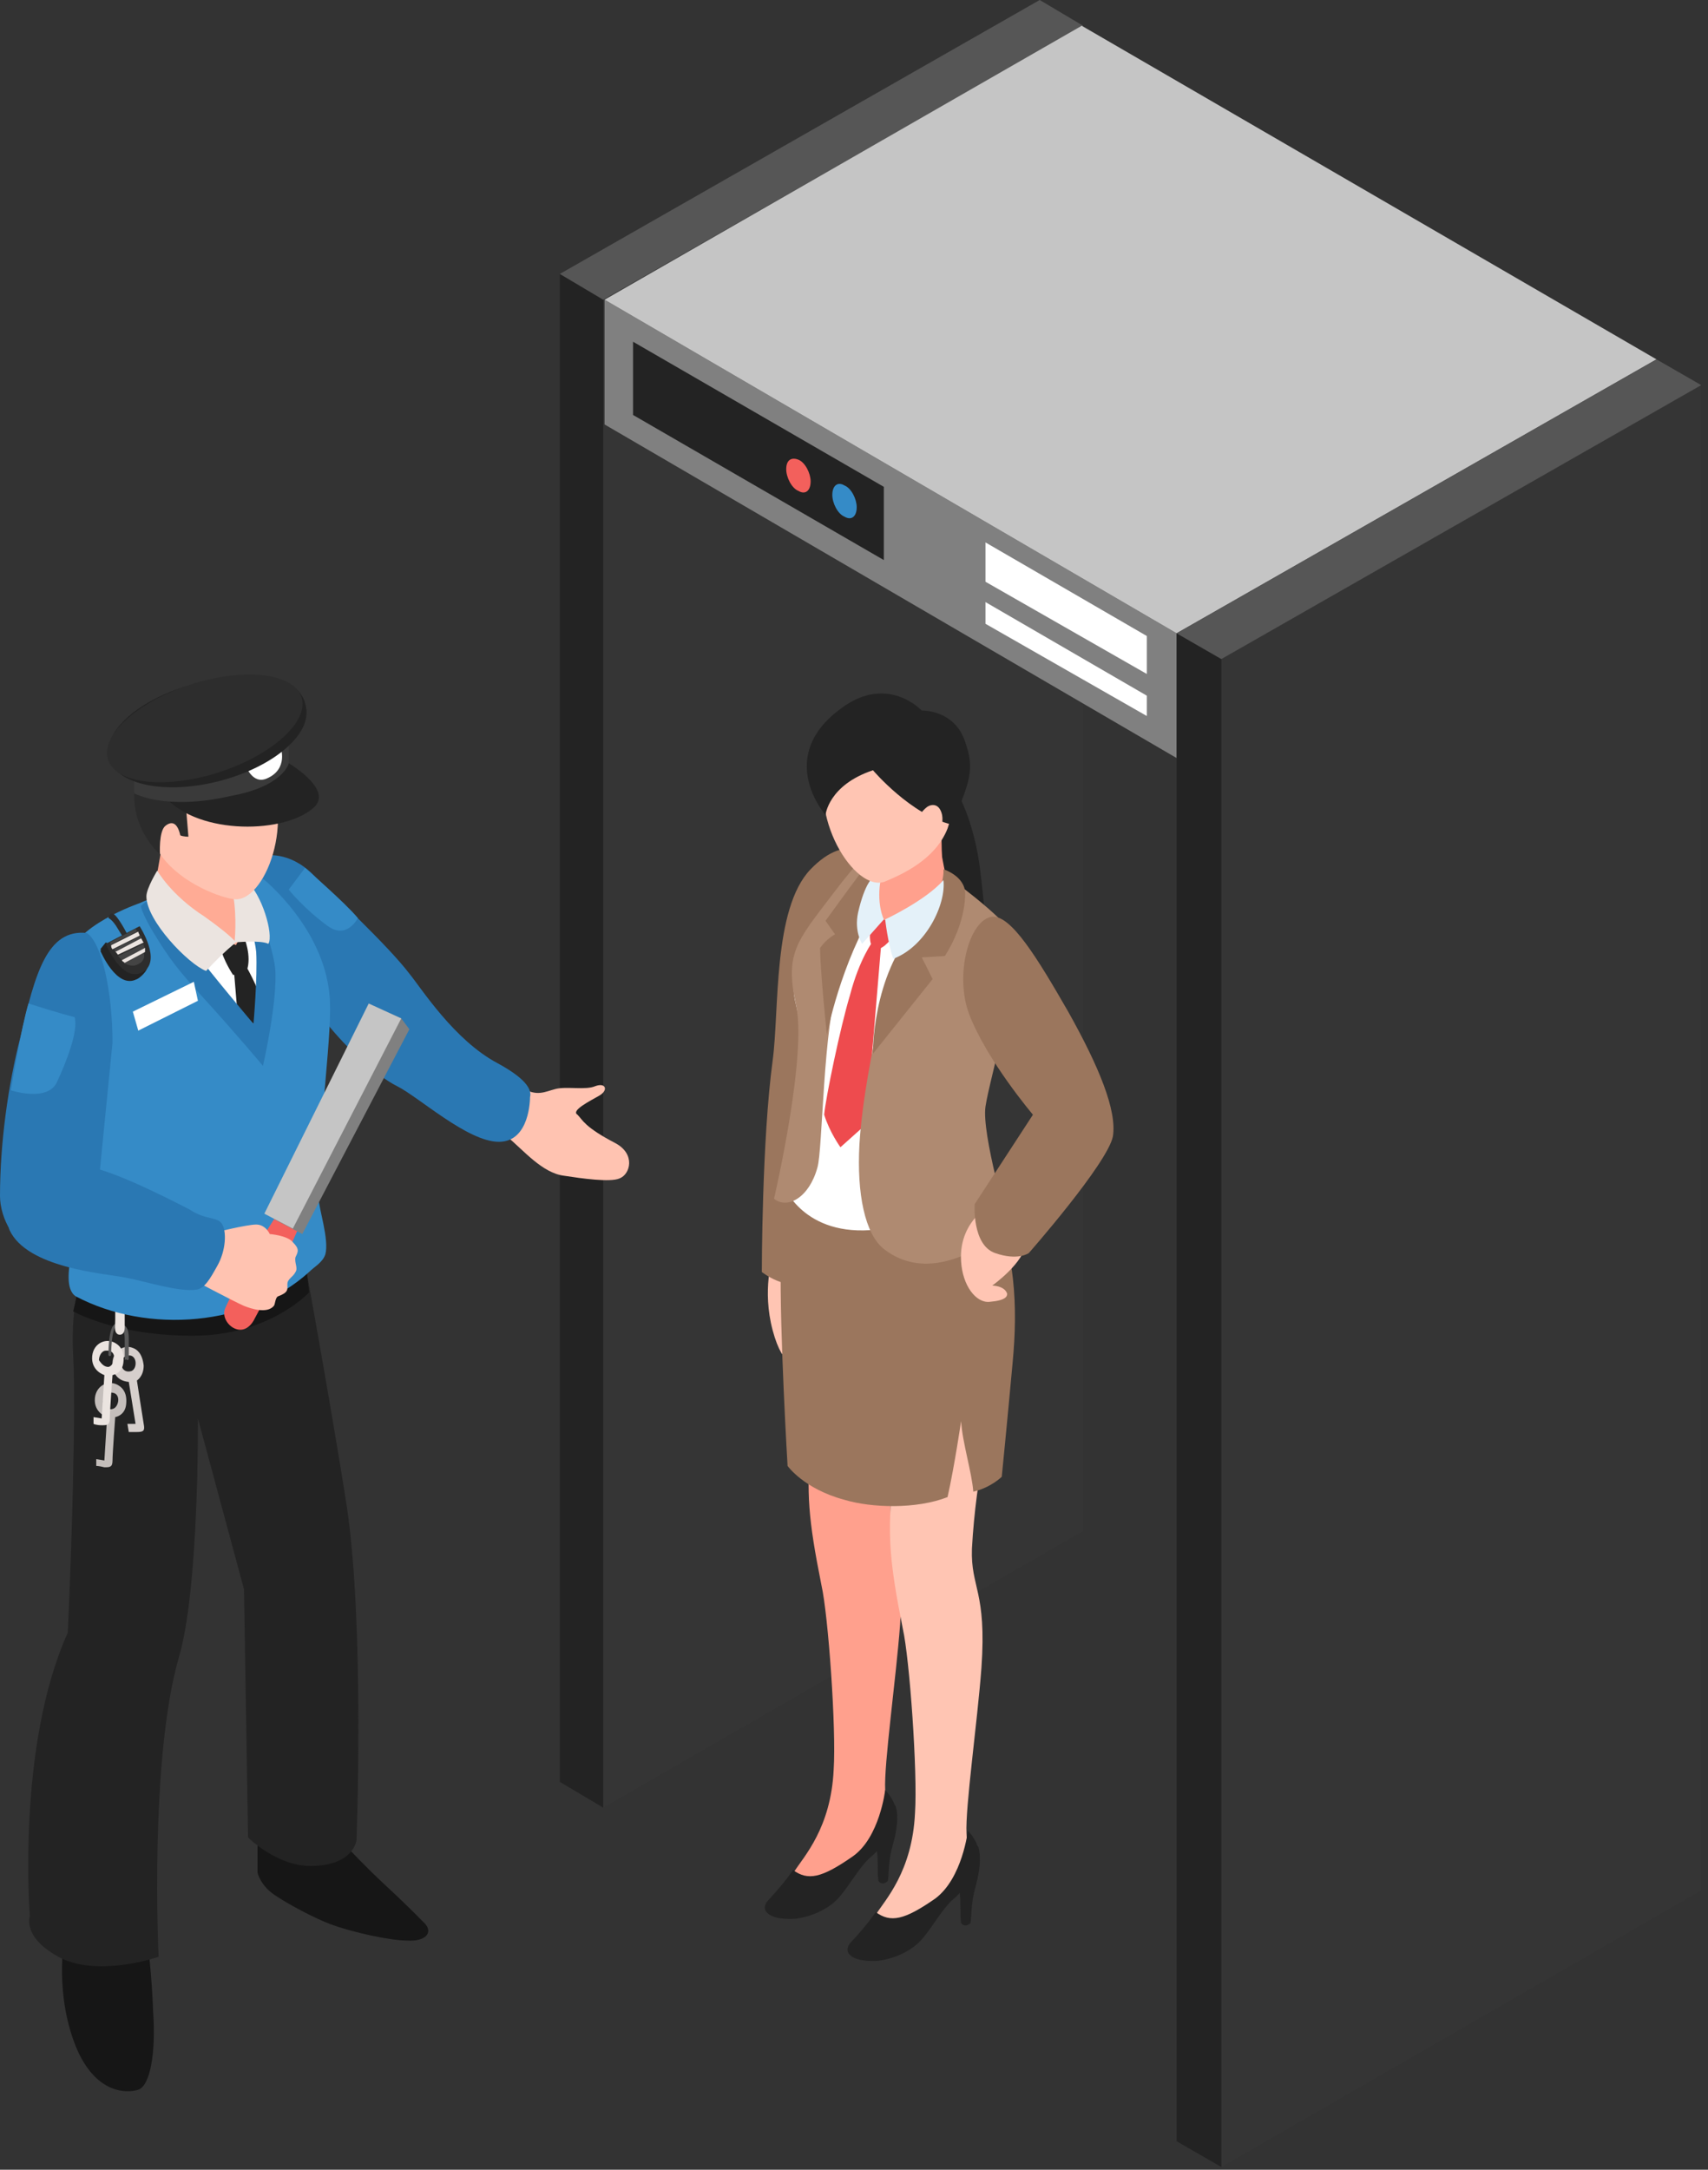 <svg width="126" height="160" viewBox="0 0 126 160" fill="none" xmlns="http://www.w3.org/2000/svg">
<rect x="0" y="0" width="126" height="160" fill="#333333" stroke="none"/>
<g clip-path="url(#clip0)">
<path d="M44.5 22.1L79.9 1.9V112.9L44.5 133.3V22.1Z" fill="#353535"/>
<path d="M44.5 133.3L41.3 131.4V20.2L44.5 22.1V133.3Z" fill="#232323"/>
<path d="M79.9 1.9L76.7 0L41.3 20.2L44.5 22.1L79.9 1.9Z" fill="#565656"/>
<path d="M44.6 22.1V31.3L86.8 55.9V46.7L44.6 22.1Z" fill="#808080"/>
<path d="M122.2 26.5L86.8 46.7L44.6 22.1L79.8 1.9L122.2 26.5Z" fill="#C5C5C5"/>
<path d="M90.1 48.6L125.5 28.4V139.4L90.1 159.8V48.6Z" fill="#353535"/>
<path d="M90.1 159.8L86.8 157.9V46.7L90.1 48.6V159.8Z" fill="#232323"/>
<path d="M125.5 28.4L122.2 26.5L86.8 46.7L90.1 48.6L125.5 28.4Z" fill="#565656"/>
<path d="M65.2 41.3L46.7 30.6V25.2L65.2 35.9V41.3Z" fill="#232323"/>
<path d="M72.7 40V42.9L84.6 49.7V46.9L72.7 40Z" fill="white"/>
<path d="M72.7 44.4V46L84.6 52.8V51.3L72.7 44.4Z" fill="white"/>
<path d="M58 34.6C58 35.2 58.4 36 58.9 36.2C59.4 36.5 59.8 36.2 59.8 35.5C59.8 34.9 59.4 34.1 58.9 33.9C58.4 33.7 58 33.9 58 34.6Z" fill="#F3605C"/>
<path d="M61.4 36.5C61.4 37.1 61.8 37.9 62.3 38.1C62.8 38.4 63.2 38.1 63.2 37.4C63.2 36.8 62.8 36 62.3 35.8C61.8 35.5 61.4 35.8 61.4 36.5Z" fill="#358BC7"/>
<path d="M28.6 78.8C28.6 78.8 30.5 80.4 32.3 81.3C34.1 82.2 36.4 83 37.5 83.9C38.6 84.8 40 86.5 41.6 86.7C42.9 86.9 45 87.2 45.7 86.9C46.5 86.6 46.9 85.1 45.4 84.3C43.1 83.1 43 82.6 42.6 82.2C42.1 81.9 43.5 81.2 44.2 80.8C44.9 80.4 44.7 79.8 43.9 80.1C43.2 80.4 41.8 80.1 41 80.3C40.2 80.5 39.6 80.9 38.5 80.2C37.5 79.7 34.3 77.2 32.6 75.9C30.9 74.5 30.5 74.1 30.5 74.1L28.6 78.8Z" fill="#FFC3B1"/>
<path d="M19.5 63.1C19.5 63.1 21.3 62.7 23.1 64.5C24.5 65.9 28.6 69.7 30.2 71.8C31.1 72.9 33.5 76.7 36.7 78.4C39.1 79.7 39.2 80.5 39.1 80.9C39.1 81 39.1 84.2 36.8 84.2C34.5 84.2 30.9 80.9 29.3 80.1C27.7 79.3 25.2 77 23.6 74.8C22.7 73.6 21.3 73.2 21.3 73.2C21.3 73.2 17.3 65 17.9 64C18.4 62.9 19.5 63.1 19.5 63.1Z" fill="#2A78B3"/>
<path d="M25.7 136.3C25.7 136.3 26.8 137.5 28.3 138.9C29.7 140.2 30.1 140.6 31.3 141.8C32 142.5 31.4 143.2 30 143.1C28.8 143.1 26 142.5 24.4 141.9C23.3 141.5 21.2 140.4 20.2 139.7C19.2 139 19 138.1 19 138.1V136L25.7 136.3Z" fill="#161616"/>
<path d="M10.9 143.3C10.9 143.3 11.2 145.6 11.3 148.4C11.5 151.3 11.1 153.8 10.2 154.1C9.3 154.4 6.8 154.4 5.4 150.4C4 146.4 4.8 142.6 4.8 142.6L10.9 143.3Z" fill="#161616"/>
<path d="M5.4 100C4.9 91.9 9.4 87.6 9.4 87.6C9 84.9 21.7 88.7 21.7 88.7C21.7 88.7 24.4 103.4 25.6 111.2C26.9 120 26.3 135.7 26.3 135.7C26.3 135.7 26.1 137.6 22.9 137.6C20.4 137.6 18.3 135.5 18.3 135.5L18 117.2L14.6 104.6C14.6 104.6 14.7 117.1 13.2 122.2C11 129.8 11.7 144.3 11.7 144.3C11.7 144.3 7.4 145.8 4.5 144.4C1.6 142.9 2.2 141.3 2.2 141.3C2.2 141.3 1.2 128.8 5 120.4C5.3 114 5.6 103.7 5.4 100Z" fill="#232323"/>
<path d="M22.6 93.5L22.8 95.3C22.8 95.3 19.9 98.5 14.2 98.5C8.5 98.5 5.4 96.7 5.4 96.7L5.8 95L22.6 93.5Z" fill="#161616"/>
<path d="M7.7 107.7L7.9 104.5C7.9 104.5 6.9 104.2 7 103.1C7.1 102.1 8.1 101.7 8.8 102.2C9.1 102.4 9.4 102.8 9.3 103.6C9.2 104.4 8.5 104.5 8.5 104.5C8.5 104.5 8.3 107.2 8.3 107.7C8.3 108.2 8.1 108.2 7.7 108.2C7.3 108.1 7.1 108.1 7.1 108.1V107.6L7.7 107.7ZM8.3 103.9C8.8 103.8 9 102.6 8.1 102.7C7.8 102.7 7.6 103.1 7.6 103.4C7.7 103.7 8 104 8.3 103.9Z" fill="#C4BEBB"/>
<path d="M10 105L9.5 101.9C9.5 101.9 8.4 101.9 8.3 100.7C8.2 99.7 9.1 99.1 9.8 99.4C10.1 99.5 10.5 99.8 10.6 100.7C10.6 101.5 10.1 101.8 10.1 101.8C10.1 101.8 10.5 104.4 10.6 105C10.7 105.5 10.6 105.6 10.1 105.6C9.7 105.6 9.5 105.6 9.5 105.6L9.4 105H10ZM9.7 101.1C10.2 100.9 10.1 99.7 9.3 100C9 100.1 8.9 100.5 9 100.8C9.1 101.1 9.4 101.2 9.7 101.1Z" fill="#D6CFCC"/>
<path d="M7.5 104.6L7.7 101.4C7.7 101.4 6.7 101.1 6.8 100C6.9 99 7.9 98.6 8.6 99.1C8.9 99.3 9.2 99.7 9.1 100.5C9 101.3 8.3 101.4 8.3 101.4C8.3 101.4 8.1 104.1 8.1 104.6C8.1 105.1 7.9 105.1 7.5 105.1C7.1 105.1 6.9 105 6.9 105V104.5L7.5 104.6ZM8 100.8C8.5 100.7 8.7 99.5 7.8 99.6C7.5 99.6 7.3 100 7.3 100.3C7.5 100.6 7.7 100.8 8 100.8Z" fill="#EBE4E0"/>
<path d="M9.4 100.3C9.5 100.3 9.5 100.2 9.5 100.2V98.7C9.5 97.8 9.2 97.7 8.8 97.6H8.7C8.6 97.6 8.5 97.6 8.4 97.7C8 98.1 8 99.7 8 99.9C8 100 8.1 100 8.1 100C8.2 100 8.2 99.9 8.2 99.9C8.2 99.2 8.3 98.1 8.5 97.9H8.6H8.7C9 98 9.2 98 9.2 98.8V100.3C9.3 100.2 9.4 100.3 9.4 100.3Z" fill="#595959"/>
<path d="M9.2 96.6C9.2 96.6 9.2 97.5 9.2 97.9C9.2 98.3 9 98.5 8.7 98.4C8.4 98.2 8.5 97.9 8.5 97.3C8.5 96.8 8.5 96.6 8.5 96.6H9.2Z" fill="#EBE4E0"/>
<path d="M24 92.5C23.8 93.1 23.2 93.4 22.8 93.8C18.4 97.8 10.9 98.4 5.6 95.6C4.8 95.1 5.1 93.5 5.2 92.7C5.3 90.8 5.6 89 6 87.4C7.3 82 4.9 72.3 5 70.8C5.3 68.3 10.3 66.6 10.3 66.6C10.3 66.6 15.3 64.3 19.4 64.8C19.4 64.8 23.8 68.3 24.3 73.3C24.6 75.8 23.5 82.8 23.5 88.3C23.5 89.1 24.3 91.4 24 92.5Z" fill="#358BC7"/>
<path d="M20.8 89C20.8 89 19.1 91.6 18.4 92.9C17.9 93.9 17 95.6 16.6 96.5C16.2 97.5 17.8 98.9 18.7 97.4C19 96.8 20.1 94.9 20.6 93.7C21 92.9 22.4 89.7 22.4 89.7L20.8 89Z" fill="#F3605C"/>
<path d="M20.2 89.9L28 74.4L29.6 75.1L30.2 75.9L22.3 91L20.2 89.9Z" fill="#808080"/>
<path d="M19.5 89.5L27.2 74L29.6 75.1L21.6 90.6L19.5 89.5Z" fill="#C5C5C5"/>
<path d="M15.8 90.9C15.8 90.9 18.2 90.3 18.9 90.3C19.6 90.3 19.9 91 19.9 91C19.9 91 21.2 91.1 21.6 91.6C22.1 92.1 22 92.3 21.8 92.7C21.7 93.1 22 93.5 21.8 93.8C21.6 94.2 21.2 94.3 21.2 94.7C21.2 95.1 21.3 95.3 20.5 95.6C20.3 95.7 20.3 96.2 20.2 96.3C19.7 96.9 18.5 96.5 18 96.3C17.3 96 14.1 94.3 14.1 94.3L15.8 90.9Z" fill="#FFC3B1"/>
<path d="M7.2 88C6.4 89.9 5.2 92 2.7 92C1.1 92 0 89.8 0 88.2C0 84.3 0.6 80 1.5 76.5C2.6 71.7 3.5 68.5 6.4 68.8C7.5 69.5 8.3 73.1 8.3 76.9L7.2 88Z" fill="#2A78B3"/>
<path d="M16.4 90.3C16.7 90.8 16.7 92.2 16 93.4C15.5 94.3 15.1 95 14.5 95.1C13.2 95.3 10.8 94.5 9.2 94.2C7.6 93.9 2 93.5 0.7 90.7C3.25441e-05 89 4.1 85.9 6.2 86C7.8 86.1 11.7 88 14 89.2C15.2 90 16.1 89.7 16.4 90.3Z" fill="#2A78B3"/>
<path d="M19.3 68.5C19.3 68.5 19.5 70.5 19.6 72.2C19.8 73.9 19 77.5 19 77.5C19 77.5 15.9 74.4 15.3 73.6C14.6 72.9 13.7 71.1 13.7 71.1L19.3 68.5Z" fill="white"/>
<path d="M11.3 66.1L12.1 61.5L17.1 65.1L17.7 68.5C17.7 68.5 18.1 69.4 18 70.2C15.5 69.1 12.8 68.5 11.3 66.1Z" fill="#FFAB95"/>
<path d="M18.8 75.6C18.4 75.2 17.9 74.9 17.5 74.5L17.2 70.9L17.9 70.8C17.9 70.8 18.8 72.3 19.2 73.5C19.2 73.6 19.1 73.6 19.1 73.7C19.1 74.4 18.9 75 18.8 75.6Z" fill="#232323"/>
<path d="M18 69.1C18 69.1 18.6 70.5 18.2 71.6C18.1 71.7 17.2 71.9 17.2 71.9C17.2 71.9 16.5 70.9 16.2 69.7C16.6 69.6 17.1 69.5 17.4 69.7C17.7 69.1 18 69.1 18 69.1Z" fill="#232323"/>
<path d="M11.7 66.1C12.3 67.6 13.6 69 14.4 70.2C15.4 71.6 18.7 75.5 18.7 75.5C18.7 75.5 19 72.1 18.9 70.2C18.7 68.3 17.5 65.7 17.5 65.7L18.2 65.3C18.2 65.3 20 68.9 20.3 71.4C20.5 73.8 19.4 78.6 19.4 78.6C19.4 78.6 17.3 76.1 15.2 73.8C13.1 71.5 12.5 70.7 11.4 68.9C11.2 68.6 10.4 67.2 10.4 66.8C10.8 66.4 11.3 66.2 11.7 66.1Z" fill="#2A78B3"/>
<path d="M17.2 66C17.5 67.7 17.3 69.5 17.3 69.5C17.3 69.5 19.2 69.3 19.8 69.6C20.2 68.9 19.3 65.9 18.2 65C18.1 64.9 17.7 65.4 17.2 66Z" fill="#EBE4E0"/>
<path d="M11.6 64.2C11.6 64.2 10.8 65.5 10.8 66.1C10.8 67.9 13.9 71.1 15.2 71.6C16.6 70.1 17.4 69.5 17.4 69.5C17.4 69.5 17.2 69.1 15.1 67.6C12.6 66 11.6 64.2 11.6 64.2Z" fill="#EBE4E0"/>
<path d="M11.7 55.8C13 54.1 16.9 52.6 19.4 56.4C22 60.3 19.5 66.7 17.2 66.3C15.9 66.1 13 64.9 11.7 62.8C10.3 60.4 10.7 57.1 11.7 55.8Z" fill="#FFC3B1"/>
<path d="M20.4 57.7C19.9 58.6 19 59.6 16.9 59.7C15.1 59.8 13.7 59.3 13.7 59.3L13.9 61.7C13.9 61.7 13.5 61.7 13.3 61.6C13.1 60.7 12.7 60.5 12.2 60.9C11.7 61.3 11.8 63 11.8 63C11.8 63 9.9 61.4 9.9 58.7C9.9 57 11.4 53.4 14.4 53C17.5 52.6 19.7 54.2 20.4 55.9C20.8 56.5 20.7 57.3 20.4 57.7Z" fill="#2B2B2B"/>
<path d="M21 56.1C21 56.1 24.6 58.1 23.2 59.5C21.1 61.5 14.7 61.6 12.2 58.8L21 56.1Z" fill="#232323"/>
<path d="M21.3 56.3V54.6C21.3 54.6 20 57.1 15.7 57.3C12.1 57.5 9.9 56.9 9.9 56.9V58.5C9.9 58.5 12.2 59.8 17 58.7C20.9 58 21.3 56.3 21.3 56.3Z" fill="#3A3A3A"/>
<path d="M21.6 50.6C21.6 50.6 22.6 51.2 22.6 52.5C22.6 53.3 21.6 52 21.6 52V50.6Z" fill="#232323"/>
<path d="M20.7 55.1C20.7 55.1 21.3 56.7 19.7 57.4C18.6 57.9 18.1 56.4 18.1 56.4L20.7 55.1Z" fill="white"/>
<path d="M16.234 57.582C20.241 56.53 23.069 54.076 22.55 52.099C22.031 50.123 18.363 49.372 14.356 50.424C10.349 51.475 7.522 53.929 8.04 55.906C8.559 57.883 12.227 58.633 16.234 57.582Z" fill="#232323"/>
<path d="M16.148 56.95C20.09 55.677 22.818 53.196 22.241 51.409C21.664 49.622 18 49.206 14.059 50.479C10.117 51.752 7.39 54.232 7.967 56.019C8.544 57.806 12.207 58.222 16.148 56.95Z" fill="#2D2D2D"/>
<path d="M9.5 69.1C9.5 69.1 8.9 67.9 8.5 67.5C8.1 67.1 8 67.7 8 67.7C8 67.7 8.3 67.8 8.7 68.5C9 69 9.2 69.3 9.2 69.3L9.5 69.1Z" fill="#2D2D2D"/>
<path d="M9.9 68.8C9.9 68.8 11.6 71.4 10.1 72.2C8.6 73 7.4 70.1 7.4 70.1L9.9 68.8Z" fill="#232323"/>
<path d="M10.1 72.2C10.1 72.2 10.7 71.9 10.9 71.3C11.1 70.7 7.8 69.5 7.8 69.5L7.4 70L10.1 72.2Z" fill="#232323"/>
<path d="M10.3 68.3C10.3 68.3 12 70.9 10.5 71.7C9 72.5 7.8 69.6 7.8 69.6L10.3 68.3Z" fill="#2D2D2D"/>
<path d="M10.5 69.3L8.6 70.3C8.5 70.2 8.5 70.1 8.4 70L10.4 69C10.4 69 10.4 69.1 10.5 69.3Z" fill="#444444"/>
<path d="M10.7 69.9L9 70.8C8.9 70.7 8.8 70.6 8.7 70.5L10.6 69.6C10.6 69.7 10.6 69.8 10.7 69.9Z" fill="#444444"/>
<path d="M10.2 71.1C9.8 71.3 9.5 71.2 9.1 71L10.6 70.2C10.7 70.6 10.6 70.9 10.2 71.1Z" fill="#444444"/>
<path d="M8.1 69.5L10 68.5C10 68.5 10.1 68.6 10.1 68.7L8.1 69.7C8.2 69.6 8.1 69.5 8.1 69.5Z" fill="#444444"/>
<path d="M10.2 68.7C10.2 68.8 10.3 68.9 10.3 69L8.3 70C8.2 69.9 8.2 69.8 8.2 69.7L10.2 68.7Z" fill="#EBE4E0"/>
<path d="M10.6 69.5L8.7 70.4C8.6 70.3 8.6 70.2 8.5 70.2L10.4 69.2C10.5 69.3 10.5 69.4 10.6 69.5Z" fill="#EBE4E0"/>
<path d="M10.7 70.2L9.2 71C9.1 70.9 9 70.9 9 70.8L10.7 69.9C10.7 70 10.7 70.1 10.7 70.2Z" fill="#EBE4E0"/>
<path d="M14.3 72.4L14.6 73.8L10.2 76L9.8 74.6L14.3 72.4Z" fill="white"/>
<path d="M2.1 74C2.1 74 4.6 74.8 5.5 75C5.8 76 4.9 78.3 4.2 79.8C3.5 81.3 0.8 80.4 0.8 80.4C0.8 80.4 1.6 75.6 2.1 74Z" fill="#358BC7"/>
<path d="M26.4 67.7C26.4 67.7 25.6 69.3 24.2 68.3C22.4 67 21.3 65.6 21.3 65.6L22.5 64C22.5 64 25.5 66.6 26.4 67.7Z" fill="#358BC7"/>
<path d="M67.4 100.2C67.9 99 60 98.1 60 98.1C60 98.1 60 104 59.8 106.4C59.5 110.1 59.6 111.9 60.6 116.9C61.1 119.1 61.7 127.5 61.5 130.5C61.3 134.8 59.3 136.9 58.6 138C57.9 139.1 60.5 140.1 62.1 138.5C63.7 136.9 63.9 136.6 64.8 136.1C65.7 135.6 65.4 134.4 65.3 132C65.2 130.1 66.1 123.8 66.4 119.8C66.8 114.1 65.6 113.9 65.7 111C65.9 105.6 67.1 101 67.4 100.2Z" fill="#FFA08D"/>
<path d="M66.1 133.3C66.1 133.2 66 133.1 66 133.1C65.8 132.5 65.3 132 65.3 132C65.3 132 64.9 135.5 62.9 136.9C60.6 138.5 59.6 138.7 58.5 137.9C58.5 137.9 58 138.7 56.7 140.1C56 140.8 56.6 141.6 58.6 141.5C59.6 141.4 61.1 140.9 62 139.8C62.9 138.7 63.5 137.5 64.4 136.8C64.5 136.7 64.6 136.6 64.7 136.5C64.8 137.4 64.7 138 64.8 138.7C65 139 65.3 138.9 65.5 138.7C65.6 138 65.5 137.3 65.9 135.9C66.3 134.5 66.2 133.6 66.1 133.3Z" fill="#232323"/>
<path d="M73.4 103.4C73.9 102.2 66 101.3 66 101.3C66 101.3 66 107.2 65.8 109.6C65.5 113.3 65.6 115.1 66.6 120.1C67.1 122.3 67.7 130.7 67.5 133.7C67.3 138 65.3 140.1 64.6 141.2C63.9 142.3 66.5 143.3 68.1 141.7C69.7 140.1 69.9 139.8 70.8 139.3C71.7 138.8 71.4 137.6 71.3 135.2C71.2 133.3 72.1 127 72.4 123C72.8 117.3 71.6 117.1 71.7 114.2C72 108.7 73.2 104.1 73.4 103.4Z" fill="#FFC5B3"/>
<path d="M72.2 136.3C72.2 136.2 72.1 136.1 72.1 136.1C71.9 135.5 71.4 135 71.4 135C71.4 135 71 138.5 69 140C66.7 141.6 65.7 141.8 64.6 141C64.6 141 64.1 141.8 62.8 143.2C62.1 143.9 62.7 144.7 64.7 144.6C65.7 144.5 67.2 144 68.1 142.9C69 141.8 69.6 140.6 70.5 139.9C70.6 139.8 70.7 139.7 70.8 139.6C70.9 140.5 70.8 141.1 70.9 141.8C71.1 142.1 71.4 142 71.6 141.8C71.7 141.1 71.6 140.4 72 139C72.4 137.5 72.3 136.7 72.2 136.3Z" fill="#232323"/>
<path d="M57 92.7C57 92.7 56.2 95.1 57 98.1C57.8 101.1 58.9 100.6 58.9 100.6L60.4 93.5L57 92.7Z" fill="#FFC5B3"/>
<path d="M64.4 63.3C64.4 63.3 62.6 61.2 59.8 64.1C57 67 57.5 74.5 57 78.2C56.2 84.1 56.2 93.8 56.2 93.8C56.2 93.8 58.1 95.3 59.4 94.4C60.7 93.5 61.8 92 61.8 92L64.4 63.3Z" fill="#9B765D"/>
<path d="M69.9 57.3C69.9 57.3 71.7 59.4 72.3 64.1C72.9 68.9 72.7 70.2 72.7 70.2C72.7 70.2 68.6 70.7 67.7 68.6C66.9 66.5 69.9 57.3 69.9 57.3Z" fill="#232323"/>
<path d="M58.1 86.9C58.1 86.9 57.6 89.1 57.6 93.1C57.5 98.1 58.1 108.1 58.1 108.1C58.1 108.1 59.3 109.8 62.3 110.6C64.3 111.2 67.6 111.3 69.9 110.4C70.4 108.2 70.9 104.8 70.9 104.8C71 106.4 71.7 108.6 71.8 110C73.1 109.7 73.9 108.9 73.9 108.9C73.9 108.9 74.3 104.9 74.7 100.5C75.1 96.3 74.9 92.4 73.1 87.9C70.1 80.8 58.3 83.1 58.1 86.9Z" fill="#9B765D"/>
<path d="M75.3 70.9C74.9 68.2 68.8 64.6 68.8 64.6C68.8 64.6 67.8 67.6 66.9 68.3C66 69 64.6 68.3 65.5 65.8C65.8 65 65.3 62.7 65.3 62.7C65.3 62.7 64.9 62.6 64.4 62.5C63.6 63.4 62 65.8 61.2 66.7C60.4 67.6 57.9 70.9 58.7 74C59.3 76.6 59.7 80.1 59.6 81.4C59.5 82.9 57.9 87.6 57.9 87.6C57.9 87.6 59.5 91.5 65.2 90.6C69.5 89.9 72.5 87.4 72.5 87.4C72.5 87.4 71.5 80.9 71.6 78.2C71.7 78.3 76 76.1 75.3 70.9Z" fill="white"/>
<path d="M64.4 65.3C64.4 65.3 63.1 69 61.9 72.3C60.7 75.6 60.7 84.8 60.3 86.1C59.7 88.3 58.1 89.2 57.1 88.4C57.1 88.4 59.6 77.7 58.7 74C57.9 70.3 58.8 69.4 61.3 66.1C63.8 62.8 63.7 63.4 63.7 63.4L64.4 65.3Z" fill="#AF8A71"/>
<path d="M63.7 64.1C62.7 65.4 60.9 67.9 60.9 67.9L61.6 68.9C61.6 68.9 61 69.2 60.5 69.9C60.5 71.6 61 76.3 61 76.3C61 76.3 62 71 64.7 66.7C65.6 65.3 65.1 65.3 65.1 65.3C65.1 65.3 64.2 64.1 63.7 64.1Z" fill="#9B765D"/>
<path d="M65.1 63.1C65.1 63.1 64.9 66 64.4 67.4C64.4 67.7 64.4 68.3 65.1 68.4C65.8 68.5 67.2 68.4 67.7 68.1C69.7 66.5 70 65.7 70 65.7C70 65.7 69.6 63.8 69.5 63.2C69.4 62.1 69.5 58.4 69.5 58.4L65.1 63.1Z" fill="#FFA08D"/>
<path d="M64.3 67.9C64.3 67.9 64.1 68.8 64.2 69.4C64.3 70 64.7 70.2 65.3 69.7C65.9 69.2 66.2 68.5 66.2 68.5C66.2 68.5 65.4 67.4 64.3 67.9Z" fill="#EE4B4E"/>
<path d="M64.4 69.4C64.4 69.4 63.4 70.7 62.7 73.4C62 75.7 60.9 81 60.8 82.2C61.2 83.5 62 84.6 62 84.6L63.9 82.9L65 69.7L64.4 69.4Z" fill="#EE4B4E"/>
<path d="M64.4 64.7C64.4 64.7 63.8 65.1 63.3 67.3C63 68.7 63.6 69.6 63.6 69.6L65.2 67.8C65.2 67.8 64.6 66.6 65 64.7C65.2 63.9 64.4 64.7 64.4 64.7Z" fill="#E4F1F9"/>
<path d="M68.7 53.6C67 52.2 62.9 51.5 61.2 55.7C59.4 60.1 63.1 65.9 65.3 65C66.5 64.5 69 63.4 69.9 61.1C70.8 58.5 70 54.7 68.7 53.6Z" fill="#FFC5B3"/>
<path d="M70 64.7C70 64.7 66.1 68.8 64.8 75.4C64.4 77.2 63.6 81.1 63.4 84.4C63.2 88 63.8 91 65.2 92.1C69.3 95.3 74.4 90.4 74.4 90.4C74.4 90.4 72.4 83.6 72.7 81.6C73 79.5 75.7 70.4 74.8 69C73.9 67.5 70 64.7 70 64.7Z" fill="#AF8A71"/>
<path d="M69.6 64.1C69.6 64.1 69.8 65.9 67.6 68.3C64.3 72 64.4 77.7 64.4 77.7L68.8 72.2L68 70.6L69.7 70.5C69.7 70.5 71.2 68.3 71.2 65.9C71.2 64.6 69.6 64.1 69.6 64.1Z" fill="#9B765D"/>
<path d="M65.9 70.7C65.5 69.6 65.3 67.8 65.3 67.8C65.3 67.8 68.3 66.4 69.6 64.9C69.8 66.7 68.3 69.8 65.9 70.7Z" fill="#E4F1F9"/>
<path d="M73.5 88.6C73.5 88.6 70.7 89.8 70.9 93C71 94.8 72 96.1 73 96C74.2 95.9 74.3 95.6 74.3 95.4C74.1 94.8 73.2 94.8 73.2 94.8C73.2 94.8 75.6 93.1 75.7 91.6C75.6 90.1 73.5 88.6 73.5 88.6Z" fill="#FFC5B3"/>
<path d="M73.2 67.6C71.5 67.8 70.4 71.9 71.5 74.8C72.8 78.2 76.2 82.2 76.2 82.2L71.9 88.8C71.9 88.8 71.7 91.8 73.4 92.4C75.1 93 75.9 92.4 75.9 92.4C75.9 92.4 81.7 85.8 82.1 83.8C82.4 81.9 81.1 78.7 78.8 74.6C76.5 70.6 74.6 67.5 73.2 67.6Z" fill="#9B765D"/>
<path d="M64.4 56.8C64.4 56.8 67.2 60.1 70.2 60.8C71.6 57.6 71.9 56.7 71.2 54.7C70.4 52.3 68 52.4 68 52.4C68 52.4 65.5 49.7 62.1 52.2C57.1 55.8 60.9 60.1 60.9 60.1C60.9 60.1 61.1 57.9 64.4 56.8Z" fill="#232323"/>
<path d="M67.7 60.3C67.7 60.3 68 59.8 68.4 59.5C68.7 59.3 69.3 59.2 69.5 60.1C69.7 61.3 68.7 61.8 68.7 61.8L67.7 60.3Z" fill="#FFC5B3"/>
</g>
<defs>
<clipPath id="clip0">
<rect width="125.5" height="159.8" fill="white"/>
</clipPath>
</defs>
</svg>
